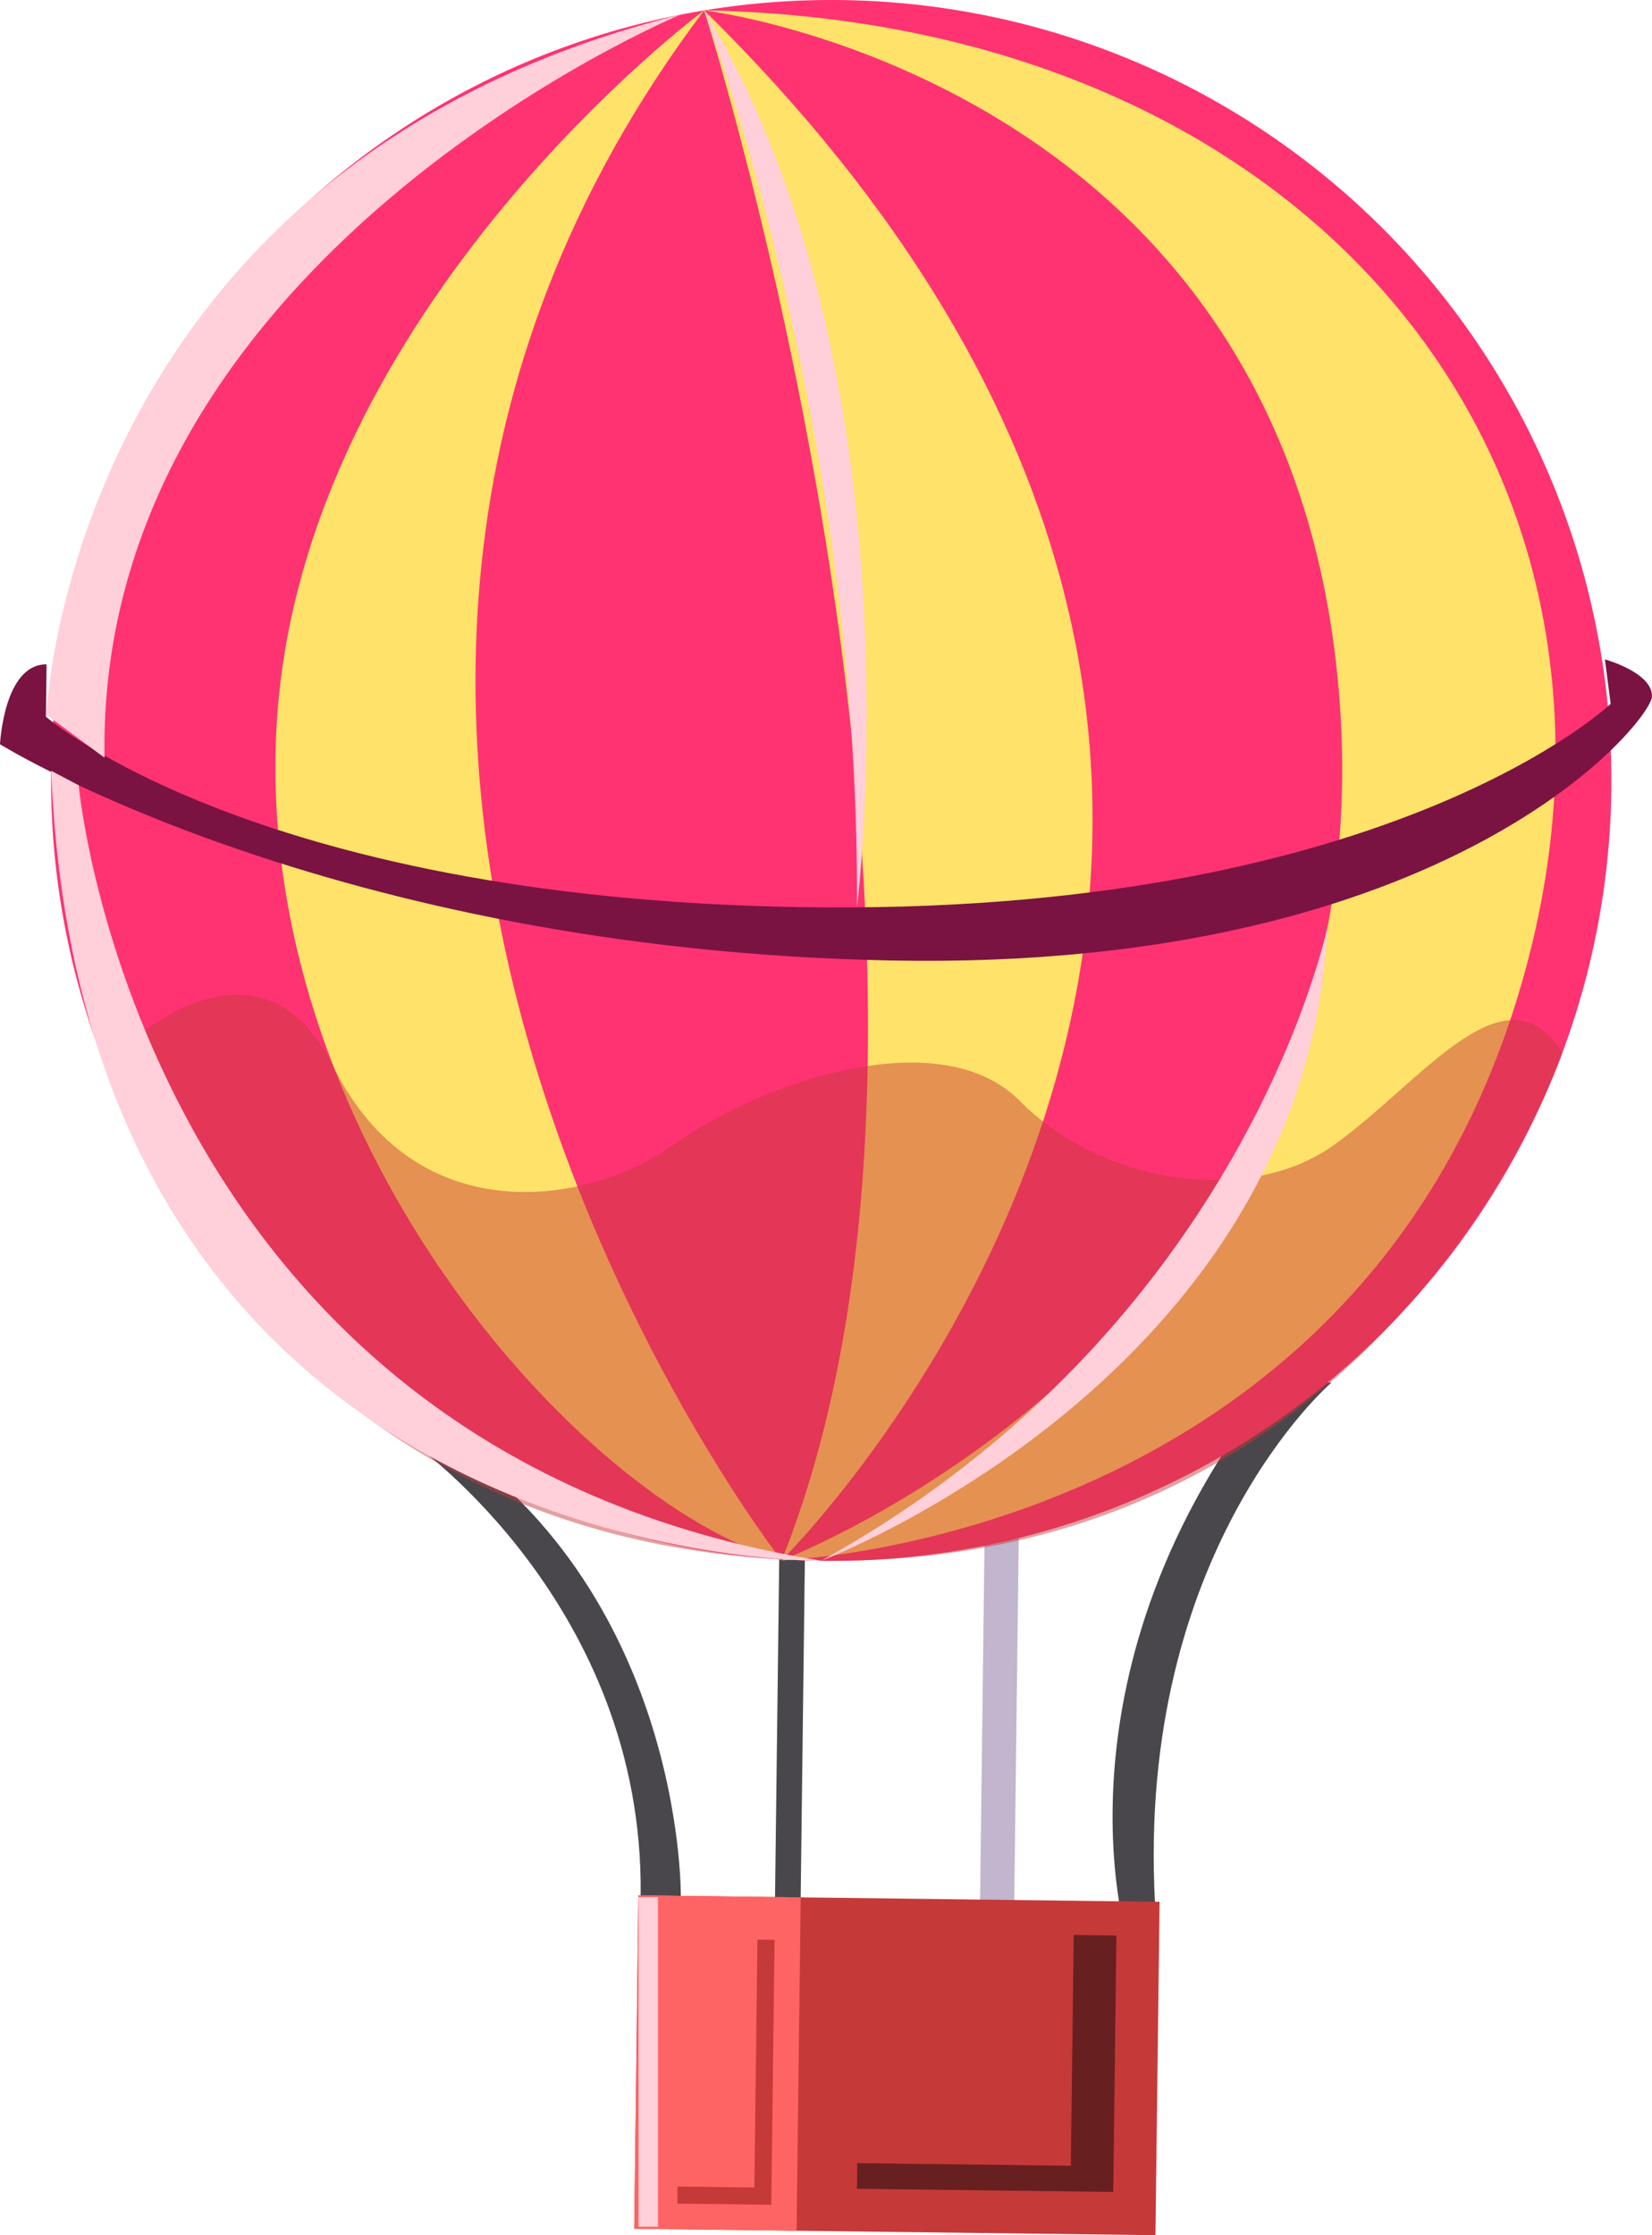 <svg xmlns="http://www.w3.org/2000/svg" viewBox="0 0 255.73 345.88"><defs><style>.cls-1{fill:#49474c;}.cls-2{fill:#2f0c59;opacity:0.3;}.cls-3{fill:#ff3372;}.cls-4,.cls-8{fill:#c63939;}.cls-5{fill:#ff6464;}.cls-6{fill:#681f1f;}.cls-7{fill:#ffe269;}.cls-8{opacity:0.48;}.cls-9{fill:#7a1342;}.cls-10{fill:#ffcfda;}</style></defs><title>balloonAsset 94</title><g id="Layer_2" data-name="Layer 2"><g id="Layer_6" data-name="Layer 6"><path class="cls-1" d="M64,223.38s35.73,25,35.17,69.92l6.22.08S106,243.75,64,219.57Z"/><path class="cls-1" d="M206.11,213.94s-30.36,26-27.3,80.78l-4.42,5.05s-12.56-41.41,22.85-85.94Z"/><polygon class="cls-1" points="120.7 235.22 119.86 302.82 123.83 302.87 124.95 212.86 120.7 235.22"/><polygon class="cls-2" points="152.41 238.1 151.57 305.86 156.86 305.92 157.98 215.76 152.41 238.1"/><circle class="cls-3" cx="128.67" cy="120.77" r="120.77" transform="translate(6.32 247.93) rotate(-89.29)"/><rect class="cls-4" x="113.04" y="279.25" width="51.59" height="80.69" transform="translate(-182.45 454.45) rotate(-89.29)"/><rect class="cls-5" x="85.27" y="306.68" width="51.59" height="25.13" transform="translate(-209.53 426.34) rotate(-89.29)"/><rect class="cls-6" x="132.89" y="299.26" width="39.68" height="39.68" transform="translate(-168.23 467.87) rotate(-89.29)"/><rect class="cls-4" x="127.64" y="296.54" width="38.36" height="38.36" transform="translate(-170.69 458.62) rotate(-89.29)"/><rect class="cls-4" x="91.87" y="313.31" width="41" height="14.55" transform="translate(-209.58 428.97) rotate(-89.29)"/><rect class="cls-5" x="90.57" y="311.96" width="39.68" height="13.23" transform="translate(-209.51 425.03) rotate(-89.29)"/><path class="cls-7" d="M109,1.6S47,47.54,42.87,111.4s46.65,120.94,78.08,130C120.95,241.45,22.91,115.69,109,1.6Z"/><path class="cls-7" d="M109,1.6s47.94,150.23,12,239.85C120.95,241.45,236.92,127.47,109,1.6Z"/><path class="cls-7" d="M109,1.6s91.75,10.84,98.43,107.69-86.46,132.16-86.46,132.16,86.36-2.67,113.11-84.51S205.25,3.4,109,1.6Z"/><path class="cls-8" d="M16.18,164.77s23-24.69,35.52.44,38.8,21.7,52.61,11.91,41.33-19.19,53.62-6.7,35,16.51,48.63,6.72,26.52-28.28,35.29-14.18c0,0-26.91,79.65-114.68,78.56S16.18,164.77,16.18,164.77Z"/><path class="cls-9" d="M7.11,110.9s33.07,29,120.84,29.51,121.38-31.49,121.38-31.49l-.89-6.88s7.34,2,7.29,5.72-30.93,42.57-117.79,40.87S0,115.17,0,115.17s.59-12.44,7.21-12.36Z"/><path class="cls-10" d="M105.36,2.25s-90.52,37.65-89.18,115l-9-6.65S10.54,25.93,105.36,2.25Z"/><path class="cls-10" d="M12.18,121.52s9.31,103,115,120c0,0-114.2,1.78-119.26-122.25Z"/><path class="cls-10" d="M109,1.6s24.13,64,23.66,138.81C132.65,140.41,143.12,58,109,1.6Z"/><path class="cls-10" d="M205.47,143.49s-12.64,61.66-78.3,98C127.17,241.52,202.09,213.07,205.47,143.49Z"/><rect class="cls-10" x="98.85" y="293.57" width="3" height="51"/></g></g></svg>